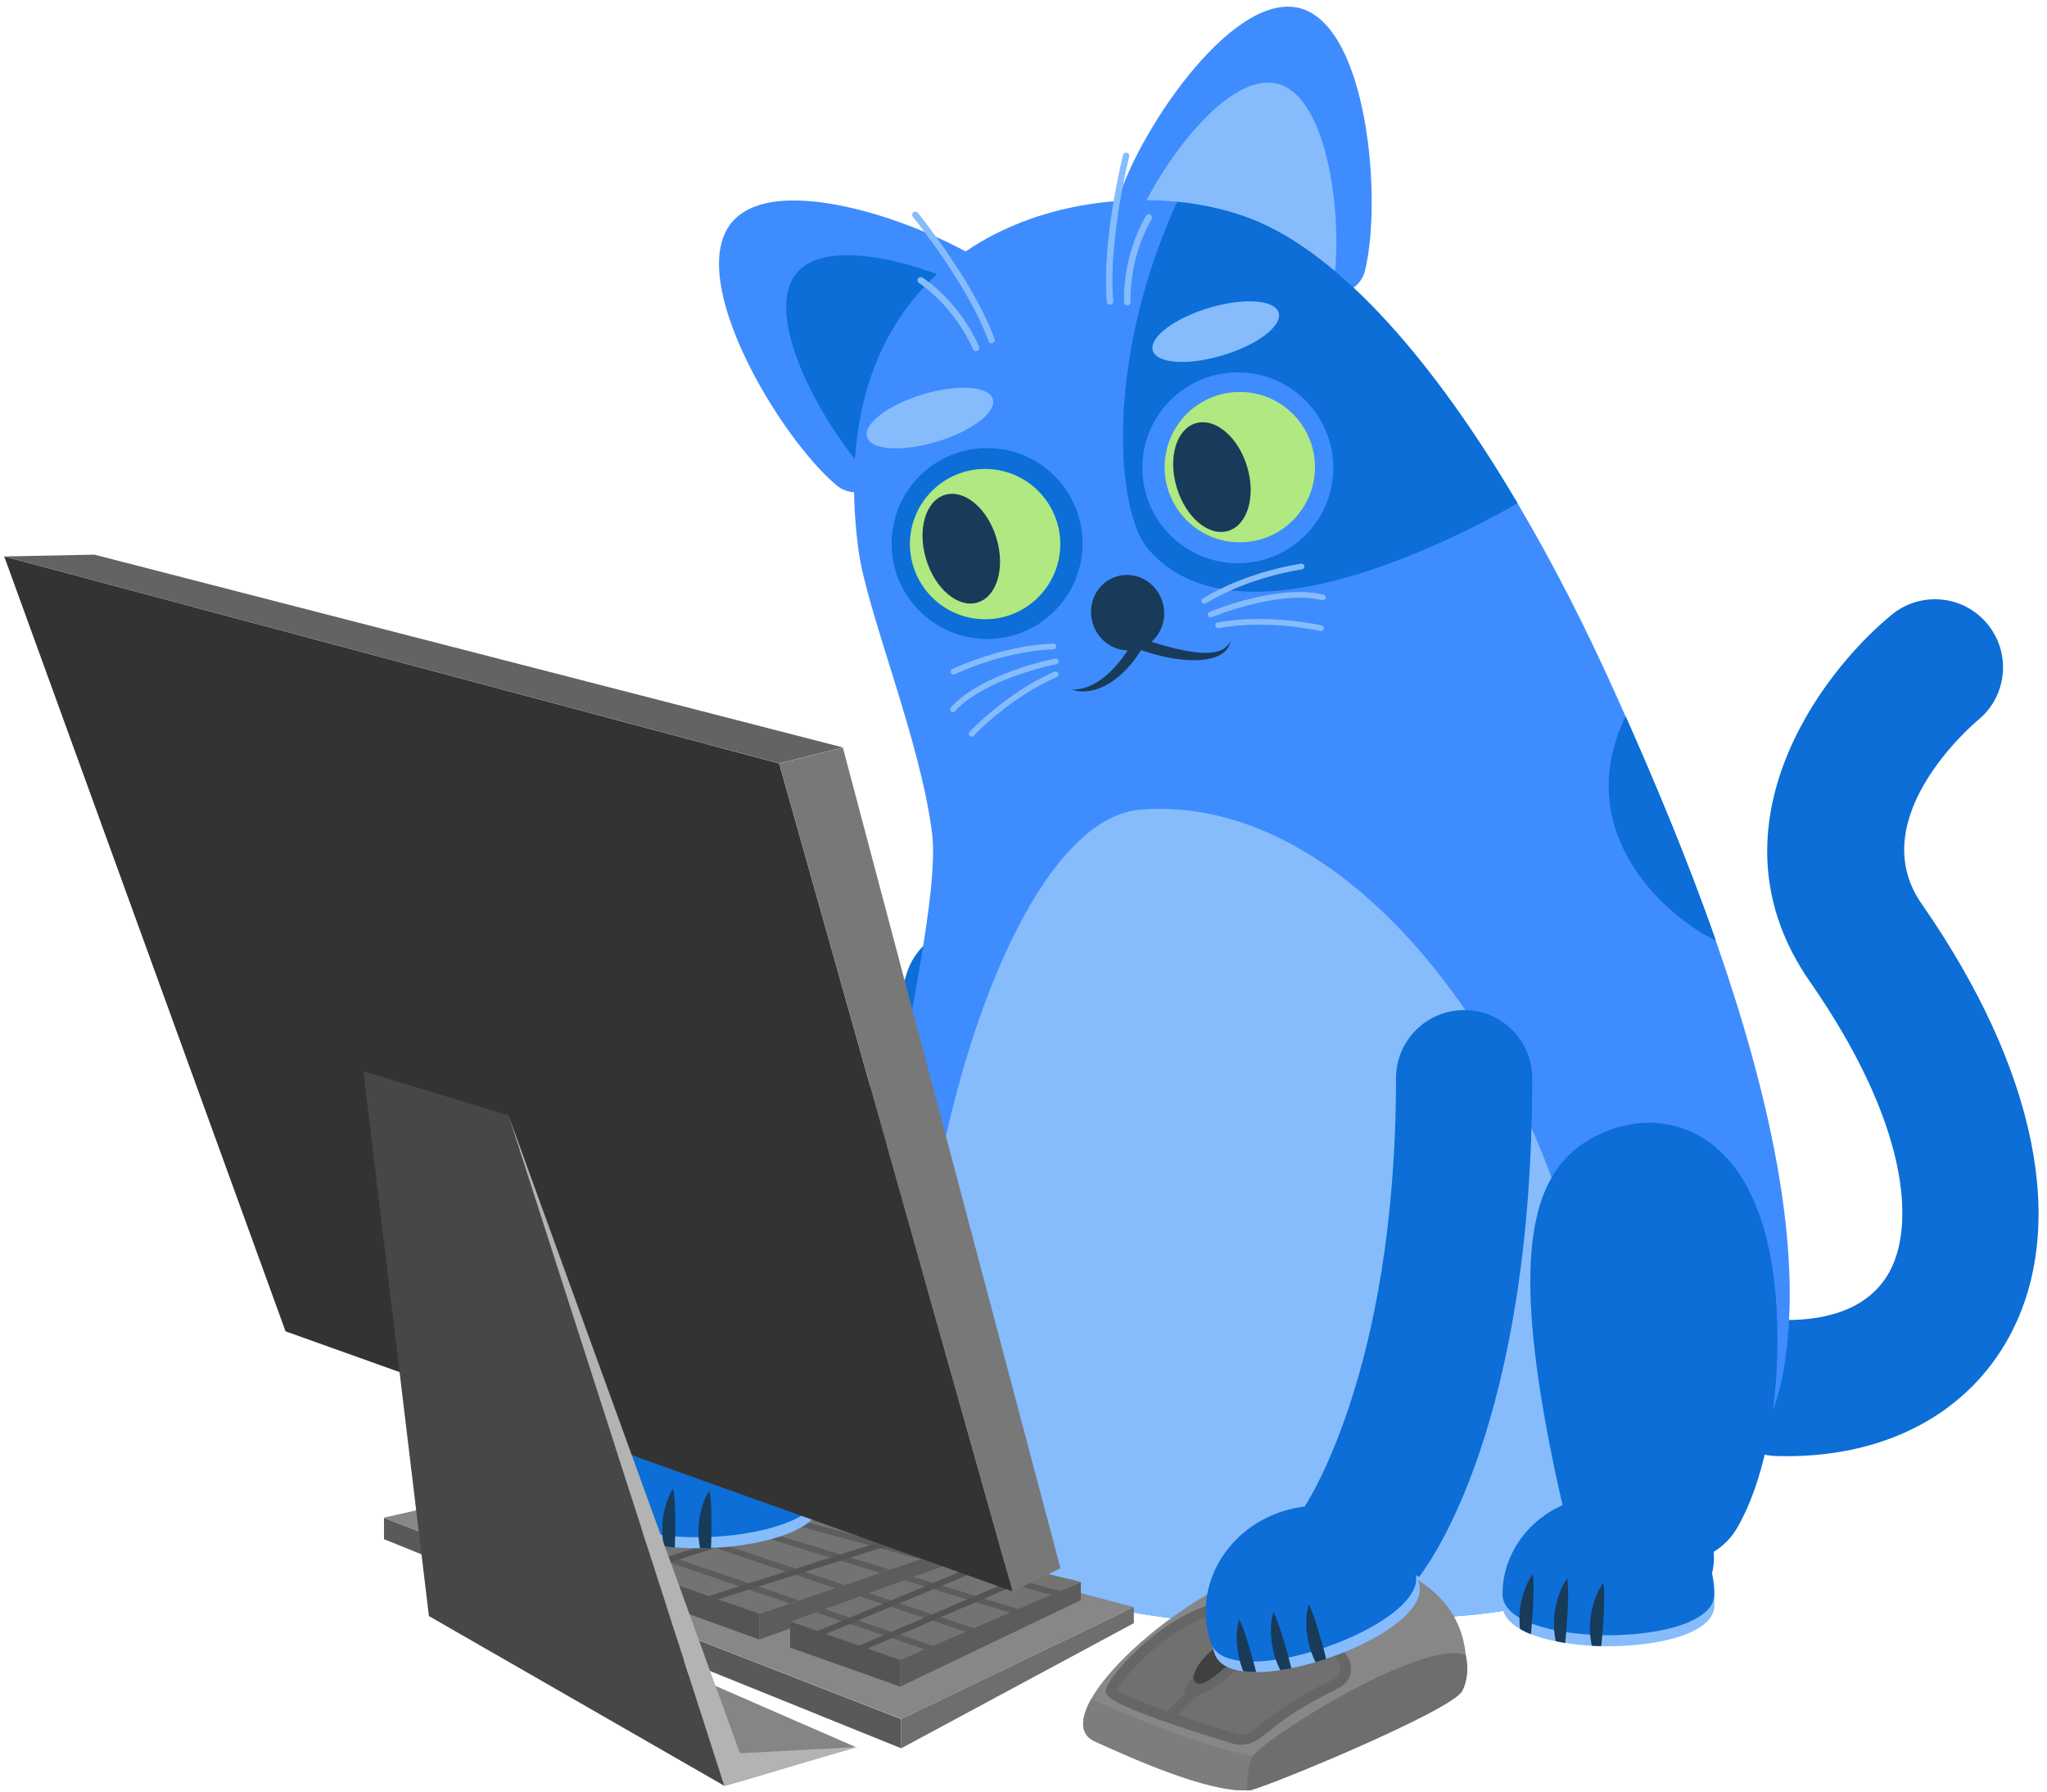 <svg width="217" height="190" viewBox="0 0 217 190" fill="none" xmlns="http://www.w3.org/2000/svg">
<path d="M88.669 51.45C89.859 52.46 91.539 52.4 93.409 51.64C99.319 49.22 107.199 39.67 108.089 33.67C108.349 31.97 108.039 30.56 106.979 29.67C100.959 24.62 82.649 17.55 77.589 23.56C72.539 29.57 82.659 46.39 88.669 51.45Z" fill="#3F8CFF"/>
<path d="M93.42 51.63C99.33 49.21 107.21 39.66 108.1 33.66C102.9 29.56 88.5 24.14 84.46 28.94C80.35 33.82 88.51 47.44 93.42 51.63Z" fill="#0C6ED6"/>
<path d="M144.678 28.77C144.308 30.21 142.978 31.11 141.088 31.56C135.128 32.97 123.678 29.92 119.638 25.74C118.498 24.56 117.938 23.29 118.278 22C120.148 14.71 130.468 -1.01 137.768 0.86C145.058 2.73 146.548 21.47 144.678 28.77Z" fill="#3F8CFF"/>
<path d="M141.089 31.56C135.129 32.97 123.679 29.92 119.639 25.74C121.409 19.65 129.599 7.4 135.419 8.88C141.339 10.4 142.579 25.54 141.089 31.56Z" fill="#86BCFC"/>
<path d="M79.92 161C78.18 161 76.43 160.38 75.05 159.11C72.11 156.42 71.9 151.85 74.59 148.91C74.69 148.8 87.1 134.71 96.06 103.4C97.16 99.57 101.15 97.35 104.99 98.44C108.82 99.54 111.04 103.53 109.95 107.37C99.96 142.29 85.85 158 85.26 158.65C83.82 160.21 81.88 161 79.92 161Z" fill="#0C6ED6"/>
<path d="M189.408 154.4C189.038 154.4 188.668 154.39 188.288 154.38C184.308 154.26 181.168 150.94 181.288 146.95C181.398 142.96 184.728 139.83 188.718 139.95C192.678 140.07 197.898 139.27 200.318 134.82C203.058 129.77 202.268 119.04 191.858 104.07C180.738 88.08 192.678 71.63 200.538 65.18C203.618 62.65 208.168 63.09 210.698 66.18C213.228 69.26 212.788 73.81 209.698 76.34C209.218 76.74 197.408 86.78 203.708 95.83C215.908 113.37 219.298 130.09 213.008 141.7C208.618 149.81 200.058 154.4 189.408 154.4Z" fill="#0C6ED6"/>
<path d="M188.99 145.73C187.42 154.07 181.23 162.48 170.84 167.33C166.46 169.37 161.33 170.78 155.49 171.28C123.44 174.01 105.51 171.31 96.8 155.99C95.07 152.95 93.71 149.41 92.67 145.32C89.57 133.11 100.07 98.41 98.81 88.36C97.55 78.31 91.86 64.88 90.99 58.21C87.11 28.56 108.88 19.79 124.79 21.4C127.76 21.7 130.51 22.36 132.87 23.31C142.19 27.08 152.03 38.39 160.88 53.38C164.5 59.49 167.95 66.22 171.13 73.29C171.51 74.14 171.91 75.02 172.32 75.95C175.18 82.4 178.74 90.73 181.89 99.75C187.28 115.15 191.49 132.52 188.99 145.73Z" fill="#3F8CFF"/>
<path d="M160.879 53.37C152.129 58.31 130.699 68.74 121.699 58.2C118.379 54.31 116.989 38.54 124.789 21.39C127.759 21.69 130.509 22.35 132.869 23.3C142.199 27.06 152.039 38.38 160.879 53.37Z" fill="#0C6ED6"/>
<path d="M131.22 59.72C136.81 59.72 141.34 55.19 141.34 49.6C141.34 44.01 136.81 39.48 131.22 39.48C125.63 39.48 121.1 44.01 121.1 49.6C121.1 55.19 125.63 59.72 131.22 59.72Z" fill="#3F8CFF"/>
<path d="M131.429 57.5C135.829 57.5 139.399 53.93 139.399 49.53C139.399 45.13 135.829 41.56 131.429 41.56C127.029 41.56 123.459 45.13 123.459 49.53C123.459 53.93 127.029 57.5 131.429 57.5Z" fill="#B0E881"/>
<path d="M130.2 56.29C132.26 55.67 133.16 52.61 132.2 49.46C131.25 46.31 128.81 44.26 126.75 44.88C124.69 45.5 123.79 48.56 124.75 51.71C125.7 54.86 128.14 56.92 130.2 56.29Z" fill="#183B59"/>
<path d="M129.64 37.67C133.32 36.56 135.97 34.53 135.55 33.15C135.13 31.77 131.81 31.54 128.12 32.66C124.44 33.77 121.79 35.8 122.21 37.18C122.63 38.56 125.95 38.78 129.64 37.67Z" fill="#86BCFC"/>
<path d="M104.64 67.75C110.23 67.75 114.76 63.22 114.76 57.63C114.76 52.04 110.23 47.51 104.64 47.51C99.049 47.51 94.519 52.04 94.519 57.63C94.519 63.22 99.049 67.75 104.64 67.75Z" fill="#0C6ED6"/>
<path d="M104.429 65.66C108.829 65.66 112.399 62.09 112.399 57.69C112.399 53.29 108.829 49.72 104.429 49.72C100.029 49.72 96.459 53.29 96.459 57.69C96.469 62.1 100.039 65.66 104.429 65.66Z" fill="#B0E881"/>
<path d="M103.63 63.88C105.69 63.26 106.59 60.2 105.63 57.05C104.68 53.9 102.24 51.85 100.18 52.47C98.12 53.09 97.219 56.15 98.18 59.3C99.129 62.45 101.57 64.5 103.63 63.88Z" fill="#183B59"/>
<path d="M99.339 46.83C103.019 45.72 105.669 43.69 105.249 42.31C104.829 40.93 101.509 40.71 97.819 41.82C94.139 42.93 91.489 44.96 91.909 46.34C92.329 47.72 95.659 47.94 99.339 46.83Z" fill="#86BCFC"/>
<path d="M120.699 68.8C122.749 68.18 123.879 65.96 123.239 63.84C122.599 61.72 120.419 60.5 118.379 61.12C116.329 61.74 115.189 63.96 115.839 66.08C116.469 68.21 118.649 69.42 120.699 68.8Z" fill="#183B59"/>
<path d="M130.459 67.98C130.379 68.42 130.129 68.85 129.759 69.15C129.399 69.46 128.949 69.65 128.499 69.78C127.589 70.02 126.659 70.04 125.749 69.98C124.839 69.92 123.949 69.75 123.069 69.55C122.189 69.33 121.339 69.08 120.479 68.76L121.229 68.48C120.819 69.2 120.379 69.84 119.869 70.45C119.349 71.05 118.789 71.62 118.129 72.09C117.489 72.57 116.749 72.95 115.979 73.16C115.199 73.36 114.369 73.37 113.629 73.13C114.399 73.11 115.129 72.94 115.779 72.61C116.429 72.3 117.009 71.86 117.549 71.37C118.069 70.87 118.559 70.33 118.989 69.74C119.419 69.16 119.849 68.53 120.179 67.92L120.429 67.45L120.929 67.64C121.719 67.94 122.559 68.21 123.379 68.44C124.199 68.69 125.039 68.87 125.889 69.04C126.729 69.18 127.579 69.28 128.409 69.19C129.209 69.13 130.049 68.8 130.459 67.98Z" fill="#183B59"/>
<path d="M127.678 64C127.578 64 127.478 63.95 127.418 63.86C127.328 63.72 127.378 63.53 127.518 63.45C132.288 60.54 137.888 59.77 137.938 59.77C138.098 59.74 138.248 59.86 138.278 60.03C138.298 60.19 138.188 60.34 138.018 60.37C137.958 60.38 132.488 61.13 127.828 63.97C127.788 63.98 127.728 64 127.678 64Z" fill="#86BCFC"/>
<path d="M140.049 66.92C140.019 66.92 140.009 66.92 139.979 66.91C139.919 66.9 134.549 65.63 129.179 66.6C129.019 66.63 128.859 66.52 128.829 66.35C128.799 66.19 128.909 66.03 129.079 66C134.579 65.01 140.069 66.31 140.129 66.32C140.289 66.36 140.389 66.52 140.349 66.68C140.309 66.83 140.179 66.92 140.049 66.92Z" fill="#86BCFC"/>
<path d="M128.329 65.47C128.209 65.47 128.099 65.4 128.049 65.29C127.989 65.14 128.059 64.96 128.209 64.89C128.509 64.76 135.509 61.87 140.299 63.06C140.459 63.1 140.559 63.26 140.519 63.42C140.479 63.58 140.319 63.68 140.159 63.64C135.559 62.5 128.519 65.42 128.449 65.44C128.409 65.46 128.369 65.47 128.329 65.47Z" fill="#86BCFC"/>
<path d="M101.069 71.52C100.959 71.52 100.849 71.46 100.799 71.35C100.719 71.2 100.789 71.02 100.939 70.95C100.989 70.92 106.069 68.46 111.659 68.24C111.829 68.24 111.969 68.37 111.969 68.53C111.969 68.69 111.839 68.84 111.679 68.84C106.229 69.06 101.259 71.47 101.209 71.49C101.159 71.5 101.119 71.52 101.069 71.52Z" fill="#86BCFC"/>
<path d="M102.99 78.12C102.91 78.12 102.85 78.09 102.79 78.04C102.67 77.93 102.66 77.74 102.77 77.61C102.81 77.57 106.66 73.44 111.79 71.22C111.94 71.15 112.12 71.23 112.19 71.38C112.25 71.53 112.18 71.71 112.03 71.78C107.02 73.95 103.25 77.98 103.21 78.02C103.15 78.09 103.07 78.12 102.99 78.12Z" fill="#86BCFC"/>
<path d="M101.019 75.51C100.949 75.51 100.879 75.48 100.819 75.43C100.689 75.32 100.689 75.13 100.799 75C104.129 71.36 111.569 69.89 111.879 69.83C112.039 69.8 112.199 69.91 112.229 70.07C112.259 70.23 112.149 70.39 111.989 70.42C111.909 70.43 104.429 71.91 101.239 75.41C101.189 75.47 101.109 75.51 101.019 75.51Z" fill="#86BCFC"/>
<path d="M117.68 32.32C117.5 32.32 117.35 32.19 117.34 32.01C116.75 25.69 119.02 16.54 119.05 16.44C119.09 16.26 119.28 16.14 119.46 16.19C119.64 16.23 119.76 16.42 119.71 16.6C119.68 16.69 117.44 25.73 118.02 31.93C118.04 32.12 117.9 32.28 117.71 32.3C117.7 32.32 117.68 32.32 117.68 32.32Z" fill="#86BCFC"/>
<path d="M119.508 32.39C119.328 32.39 119.178 32.25 119.168 32.07C119.158 31.88 118.918 27.28 121.488 22.89C121.578 22.73 121.798 22.67 121.958 22.77C122.118 22.86 122.178 23.08 122.078 23.24C119.618 27.44 119.848 32 119.848 32.04C119.858 32.23 119.718 32.39 119.528 32.4C119.528 32.39 119.518 32.39 119.508 32.39Z" fill="#86BCFC"/>
<path d="M105.11 36.4C104.97 36.4 104.84 36.31 104.79 36.17C102.69 30.3 96.83 23.07 96.77 22.99C96.65 22.85 96.68 22.63 96.82 22.51C96.96 22.39 97.18 22.42 97.3 22.56C97.36 22.64 103.29 29.97 105.43 35.94C105.49 36.12 105.4 36.32 105.22 36.38C105.19 36.39 105.15 36.4 105.11 36.4Z" fill="#86BCFC"/>
<path d="M103.469 37.24C103.329 37.24 103.209 37.16 103.149 37.03C103.129 36.99 101.419 32.76 97.409 30C97.249 29.89 97.219 29.68 97.319 29.52C97.429 29.36 97.639 29.33 97.799 29.43C101.989 32.32 103.719 36.59 103.789 36.77C103.859 36.95 103.769 37.15 103.599 37.22C103.559 37.23 103.519 37.24 103.469 37.24Z" fill="#86BCFC"/>
<path d="M170.839 167.33C166.459 169.37 161.329 170.78 155.489 171.28C123.439 174.01 105.509 171.31 96.799 155.99C95.769 123.3 107.539 86.86 120.939 85.84C142.929 84.16 160.889 110.71 165.959 129.61C171.769 151.24 172.049 161.5 170.839 167.33Z" fill="#86BCFC"/>
<path d="M181.749 170.2C181.749 173.23 175.609 174.67 169.749 174.54C169.409 174.53 169.079 174.52 168.749 174.5C167.779 174.44 166.819 174.35 165.909 174.2L164.919 174.02C163.959 173.83 163.059 173.58 162.289 173.27C161.859 173.11 161.469 172.92 161.119 172.71C159.969 172.05 159.279 171.21 159.279 170.19C159.279 169.92 159.289 169.67 159.309 169.4C159.309 169.4 159.309 169.4 159.309 169.39C159.739 163.97 164.589 159.7 170.499 159.7C176.409 159.7 181.269 163.98 181.699 169.39C181.699 169.4 181.699 169.4 181.699 169.4C181.739 169.68 181.749 169.93 181.749 170.2Z" fill="#86BCFC"/>
<path d="M181.739 169.04C181.739 174.83 159.279 174.83 159.279 169.04C159.279 163.25 164.309 158.55 170.509 158.55C176.719 158.55 181.739 163.25 181.739 169.04Z" fill="#0C6ED6"/>
<path d="M174.48 172.35C171.33 172.35 168.42 170.26 167.53 167.08C167.43 166.72 165.03 158.12 163.49 148.84C160.83 132.78 162.32 124.41 168.45 120.85C173.4 117.98 178.85 118.56 182.67 122.38C187.43 127.13 188.43 135.67 188.43 142.01C188.44 149.9 186.84 157.37 184.16 161.99C183.53 163.08 182.66 163.93 181.67 164.54C181.95 167.92 179.81 171.14 176.42 172.08C175.79 172.26 175.13 172.35 174.48 172.35Z" fill="#0C6ED6"/>
<path d="M162.56 169.11C162.54 169.82 162.51 170.52 162.46 171.21C162.44 171.52 162.42 171.84 162.39 172.15C162.36 172.53 162.33 172.9 162.3 173.27C161.87 173.11 161.48 172.92 161.13 172.71C161.08 172.32 161.07 171.92 161.08 171.52C161.08 171.38 161.09 171.24 161.09 171.11C161.15 170.37 161.28 169.63 161.5 168.92C161.73 168.21 162.03 167.53 162.49 166.9C162.6 167.68 162.57 168.39 162.56 169.11Z" fill="#183B59"/>
<path d="M164.929 174.02C164.909 173.95 164.899 173.88 164.879 173.81C164.819 173.48 164.779 173.15 164.749 172.82C164.719 172.41 164.719 171.99 164.749 171.58C164.809 170.84 164.939 170.1 165.159 169.39C165.389 168.68 165.689 168 166.149 167.37C166.249 168.15 166.229 168.86 166.229 169.58C166.209 170.29 166.179 170.98 166.129 171.68C166.099 172.14 166.069 172.6 166.029 173.06C165.999 173.44 165.969 173.82 165.919 174.21L164.929 174.02Z" fill="#183B59"/>
<path d="M170.049 170.03C170.029 170.74 169.999 171.44 169.949 172.13C169.919 172.54 169.889 172.95 169.859 173.37C169.829 173.75 169.789 174.15 169.749 174.54C169.409 174.53 169.079 174.52 168.749 174.5C168.729 174.42 168.719 174.35 168.699 174.27C168.639 173.96 168.609 173.64 168.569 173.32C168.539 172.89 168.539 172.47 168.569 172.04C168.629 171.3 168.749 170.56 168.979 169.85C169.209 169.14 169.509 168.46 169.969 167.83C170.079 168.6 170.059 169.32 170.049 170.03Z" fill="#183B59"/>
<path d="M116.04 184.63C119.91 186.39 127.9 190 132.18 189.83C132.32 189.83 132.47 189.82 132.6 189.8C132.63 189.79 132.67 189.79 132.7 189.77C135.13 189.12 153.73 181.42 155 179.31C155.6 178.14 155.52 176.84 155.38 175.46C154.76 168.95 148.99 166 142.96 164.81C133.43 163.47 119.25 173.79 115.66 180.17C114.51 182.26 114.46 183.91 116.04 184.63Z" fill="#878787"/>
<path d="M116.038 184.63C119.908 186.39 127.898 190 132.178 189.83C132.318 189.83 132.468 189.82 132.598 189.8C132.628 189.79 132.668 189.79 132.698 189.77L133.128 186.3C126.918 185.04 118.568 181.47 115.668 180.17C114.508 182.26 114.458 183.91 116.038 184.63Z" fill="#7D7D7D"/>
<path d="M132.18 189.83C132.32 189.83 132.47 189.82 132.6 189.8C134.53 189.37 153.71 181.46 155 179.31C155.6 178.14 155.69 176.81 155.38 175.46C150.53 173.76 133.47 184.71 132.73 186.3C132.32 187.21 132.19 188.67 132.18 189.83Z" fill="#6E6E6E"/>
<path d="M133.009 184.01C132.359 184.47 131.519 184.56 130.749 184.32C127.289 183.26 117.629 180.21 117.779 179.25C117.969 178.09 124.279 170.71 130.399 170.32C136.019 169.96 146.309 176.24 141.369 178.67C136.229 181.2 135.359 182.36 133.009 184.01Z" fill="#707070"/>
<path d="M130.589 184.85C116.989 180.68 117.139 179.77 117.239 179.16C117.499 177.57 124.219 170.16 130.369 169.77C134.919 169.46 142.329 173.32 143.139 176.39C143.319 177.06 143.349 178.3 141.609 179.15C137.809 181.02 136.409 182.1 134.919 183.25C134.419 183.64 133.909 184.03 133.319 184.45C132.809 184.81 132.209 184.99 131.579 184.99C131.249 185 130.919 184.95 130.589 184.85ZM132.689 183.56C133.269 183.15 133.759 182.77 134.249 182.39C135.709 181.26 137.229 180.09 141.129 178.17C142.199 177.65 142.189 177.06 142.079 176.67C141.449 174.28 134.719 170.59 130.439 170.86C124.819 171.22 119.039 177.84 118.379 179.18C119.139 179.8 123.189 181.42 130.909 183.78C131.549 183.99 132.199 183.91 132.689 183.56Z" fill="#666666"/>
<path d="M124.39 182.35C126.84 179.79 133.82 173.02 136.63 172.41L136.4 171.34C132.69 172.14 123.97 181.2 123.6 181.59L124.39 182.35Z" fill="#666666"/>
<path d="M130.249 177.79C132.309 176.12 133.599 174.29 133.129 173.71C132.659 173.13 130.599 174.01 128.539 175.68C126.479 177.35 125.189 179.18 125.659 179.76C126.129 180.35 128.189 179.47 130.249 177.79Z" fill="#666666"/>
<path d="M126.688 178.34C127.188 178.91 128.348 178.13 129.758 176.9C131.168 175.67 132.268 174.46 131.778 173.9C131.278 173.33 129.738 173.87 128.338 175.1C126.938 176.32 126.198 177.77 126.688 178.34Z" fill="#404040"/>
<path d="M120.2 170.4L95.57 182.26L40.67 160.92L64.18 155.62L120.2 170.4Z" fill="#878787"/>
<path d="M120.199 170.4V172.1L95.539 185.37V182.27L120.199 170.4Z" fill="#6E6E6E"/>
<path d="M95.529 182.27V185.37L40.709 163.2V160.94L95.529 182.27Z" fill="#595959"/>
<path d="M100.76 164.23V166.52L80.51 173.84V171.1L100.76 164.23Z" fill="#5C5C5C"/>
<path d="M45.119 158.73L51.679 161.03H51.689L52.749 161.4H52.759L59.289 163.68H59.299L60.319 164.04H60.329L66.829 166.31L67.819 166.66H67.829L75.169 169.22L76.159 169.57L80.539 171.1L83.749 170.01L84.729 169.68L88.559 168.38L89.539 168.05H89.549L93.309 166.77L94.319 166.42H94.329L97.579 165.32L98.629 164.96H98.639L100.789 164.23L96.509 163.15L95.349 162.85L86.729 160.68L85.569 160.38L78.889 158.7L77.679 158.39L70.959 156.69H70.949L69.689 156.37H69.679L65.519 155.32L64.089 155.56H64.079L62.619 155.81H62.609L60.699 156.13H60.689L59.309 156.36H59.299L56.179 156.88L54.859 157.1L50.089 157.9L48.789 158.11L45.119 158.73Z" fill="#737373"/>
<path d="M80.51 171.1V173.84L45.08 161.07V158.71L80.51 171.1Z" fill="#545454"/>
<path d="M62.609 155.81L97.549 165.32L98.599 164.96L64.079 155.56H64.069L62.609 155.81Z" fill="#5C5C5C"/>
<path d="M59.299 156.36L93.279 166.76L94.289 166.41L60.689 156.12H60.679L59.299 156.36Z" fill="#5C5C5C"/>
<path d="M54.85 157.11L88.54 168.39L89.52 168.06L56.17 156.9L54.85 157.11Z" fill="#5C5C5C"/>
<path d="M48.779 158.12L83.719 170.01L84.699 169.68L50.079 157.9L48.779 158.12Z" fill="#5C5C5C"/>
<path d="M75.139 169.22L95.319 162.85L96.479 163.15L76.129 169.57L75.139 169.22Z" fill="#545454"/>
<path d="M59.279 163.68L77.659 158.39L78.869 158.7L60.309 164.04H60.299L59.279 163.68Z" fill="#545454"/>
<path d="M66.809 166.32L85.549 160.39L86.709 160.69L67.809 166.67H67.799L66.809 166.32Z" fill="#545454"/>
<path d="M51.69 161.03L52.749 161.4H52.759L70.949 156.69L69.689 156.37H69.679L51.69 161.03Z" fill="#545454"/>
<path d="M83.769 171.95L86.529 172.99L87.379 173.31L90.82 174.6L91.669 174.92L95.37 176.31L98.34 174.98L99.18 174.6L102.59 173.08L103.44 172.7H103.45L107.21 171.02L108.08 170.63L111.5 169.1L112.4 168.7L114.58 167.73L110.67 166.78L109.65 166.53L105.87 165.61L104.85 165.36H104.84L103.05 164.93L101.12 165.64H101.11L100.09 166.01L96.84 167.2H96.829L95.85 167.55L92.109 168.91L91.159 169.26L87.439 170.61L86.499 170.96L83.769 171.95Z" fill="#737373"/>
<path d="M114.579 169.66V167.74L95.439 176.02V178.83L114.579 169.66Z" fill="#5C5C5C"/>
<path d="M95.44 176.02V178.83L83.76 174.69V171.92L95.44 176.02Z" fill="#545454"/>
<path d="M100.09 166.01L111.5 169.11L112.4 168.71L101.12 165.64H101.11L100.09 166.01Z" fill="#5C5C5C"/>
<path d="M95.85 167.55L107.21 171.03L108.08 170.64L96.84 167.2H96.83L95.85 167.55Z" fill="#5C5C5C"/>
<path d="M91.16 169.26L102.59 173.09L103.44 172.71L92.11 168.92L91.16 169.26Z" fill="#5C5C5C"/>
<path d="M86.5 170.96L98.34 174.99L99.18 174.61L87.44 170.61L86.5 170.96Z" fill="#5C5C5C"/>
<path d="M90.818 174.6L91.668 174.92L110.668 166.78L109.648 166.53L90.818 174.6Z" fill="#545454"/>
<path d="M86.529 172.99L87.379 173.31L105.869 165.62L104.849 165.37H104.839L86.529 172.99Z" fill="#545454"/>
<path d="M87.04 159.04C87.22 162.07 81.26 163.89 75.39 164.13C75 164.16 74.6 164.16 74.22 164.16C73.31 164.17 72.4 164.13 71.55 164.07L70.39 163.94C69.49 163.82 68.64 163.66 67.88 163.44C67.41 163.31 66.98 163.15 66.59 162.98C65.16 162.36 64.25 161.5 64.18 160.35C64.17 160.08 64.16 159.82 64.17 159.55C64.3 154 68.98 149.37 75.01 149.01C81.03 148.66 86.22 152.74 86.98 158.23C87 158.51 87.02 158.77 87.04 159.04Z" fill="#86BCFC"/>
<path d="M64.089 159.17C64.429 165.07 87.309 163.76 86.969 157.86C86.629 151.96 81.229 147.48 74.909 147.84C68.589 148.2 63.749 153.27 64.089 159.17Z" fill="#0C6ED6"/>
<path d="M67.87 159.77C67.89 160.48 67.9 161.17 67.89 161.87C67.89 162.01 67.88 162.15 67.88 162.29C67.87 162.67 67.86 163.06 67.85 163.45C67.38 163.32 66.95 163.16 66.56 162.99C66.52 162.62 66.5 162.24 66.5 161.87C66.5 161.86 66.5 161.84 66.51 161.82C66.53 161.09 66.61 160.37 66.79 159.66C66.98 158.94 67.24 158.23 67.66 157.59C67.81 158.34 67.83 159.05 67.87 159.77Z" fill="#183B59"/>
<path d="M70.369 163.95C70.289 163.55 70.239 163.16 70.219 162.76C70.209 162.55 70.199 162.33 70.199 162.11C70.209 161.36 70.299 160.62 70.489 159.9C70.679 159.18 70.939 158.47 71.359 157.83C71.499 158.59 71.529 159.31 71.559 160.03C71.579 160.74 71.589 161.43 71.579 162.13C71.579 162.39 71.569 162.65 71.569 162.92C71.559 163.3 71.549 163.7 71.539 164.09L70.369 163.95Z" fill="#183B59"/>
<path d="M75.399 160.25C75.409 160.96 75.429 161.66 75.419 162.35C75.419 162.55 75.409 162.75 75.409 162.94C75.399 163.34 75.389 163.73 75.379 164.13C74.989 164.16 74.589 164.16 74.209 164.16C74.129 163.77 74.079 163.37 74.059 162.98C74.049 162.76 74.039 162.55 74.039 162.33C74.059 161.58 74.139 160.84 74.329 160.12C74.519 159.4 74.779 158.69 75.199 158.05C75.339 158.82 75.369 159.54 75.399 160.25Z" fill="#183B59"/>
<path d="M82.599 80.95L107.349 168.73L30.269 141.16L0.449 59L82.599 80.95Z" fill="#333333"/>
<path d="M0.449 59L10.009 58.81L89.349 79.25L82.599 80.94L0.449 59Z" fill="#636363"/>
<path d="M89.35 79.26L112.42 166.29L107.35 168.73L82.6 80.95L89.35 79.26Z" fill="#787878"/>
<path d="M76.79 189.35C77.73 189.16 90.67 185.22 90.67 185.22L51.09 167.96L47.34 169.27L76.79 189.35Z" fill="#858585"/>
<path d="M38.52 113.58L53.91 118.27L76.79 189.35L45.469 171.35L38.52 113.58Z" fill="#474747"/>
<path d="M53.91 118.27L78.44 185.9L90.95 185.23L76.79 189.35L53.91 118.27Z" fill="#B3B3B3"/>
<path d="M150.429 167.2L138.949 161.43L138.109 160.04C138.199 159.91 147.999 145.78 147.989 114.32C147.989 110.33 151.219 107.1 155.209 107.1C159.199 107.1 162.429 110.33 162.429 114.32C162.439 150.79 151.659 165.63 150.429 167.2Z" fill="#0C6ED6"/>
<path d="M150.389 167.77C151.389 170.63 146.169 174.03 140.589 175.88C140.219 176.01 139.849 176.13 139.469 176.24C138.599 176.49 137.719 176.71 136.879 176.89L135.719 177.09C134.819 177.22 133.949 177.3 133.169 177.3C132.679 177.3 132.229 177.27 131.799 177.21C130.259 177.02 129.139 176.43 128.759 175.34C128.669 175.09 128.599 174.83 128.529 174.57C127.119 169.2 130.349 163.46 136.049 161.46C141.749 159.47 147.849 161.96 150.099 167.03C150.199 167.27 150.299 167.52 150.389 167.77Z" fill="#86BCFC"/>
<path d="M128.37 174.22C130.32 179.8 151.95 172.23 150.01 166.66C148.06 161.08 141.64 158.25 135.66 160.35C129.68 162.43 126.42 168.64 128.37 174.22Z" fill="#0C6ED6"/>
<path d="M132.159 173.75C132.369 174.42 132.569 175.09 132.759 175.77C132.799 175.9 132.839 176.04 132.869 176.17C132.969 176.54 133.059 176.92 133.169 177.29C132.679 177.29 132.229 177.26 131.799 177.2C131.659 176.85 131.539 176.5 131.439 176.13C131.429 176.12 131.429 176.1 131.429 176.08C131.249 175.37 131.129 174.65 131.109 173.93C131.089 173.19 131.149 172.43 131.379 171.69C131.709 172.4 131.939 173.07 132.159 173.75Z" fill="#183B59"/>
<path d="M135.72 177.08C135.54 176.72 135.38 176.35 135.25 175.98C135.18 175.78 135.11 175.57 135.06 175.36C134.87 174.64 134.75 173.9 134.73 173.15C134.71 172.41 134.77 171.65 134.99 170.92C135.34 171.61 135.56 172.3 135.79 172.98C136 173.65 136.2 174.32 136.39 175C136.47 175.25 136.53 175.5 136.6 175.76C136.7 176.13 136.8 176.51 136.9 176.9L135.72 177.08Z" fill="#183B59"/>
<path d="M139.53 172.15C139.74 172.83 139.94 173.5 140.13 174.17C140.18 174.36 140.23 174.55 140.29 174.74C140.39 175.12 140.49 175.5 140.59 175.89C140.22 176.02 139.85 176.14 139.47 176.25C139.29 175.9 139.13 175.53 139 175.16C138.92 174.95 138.86 174.75 138.81 174.54C138.62 173.82 138.5 173.08 138.48 172.34C138.46 171.6 138.52 170.84 138.75 170.1C139.08 170.79 139.31 171.47 139.53 172.15Z" fill="#183B59"/>
<path d="M181.898 99.74C176.358 97.05 166.478 88.12 172.328 75.94C175.188 82.38 178.738 90.72 181.898 99.74Z" fill="#0C6ED6"/>
</svg>
